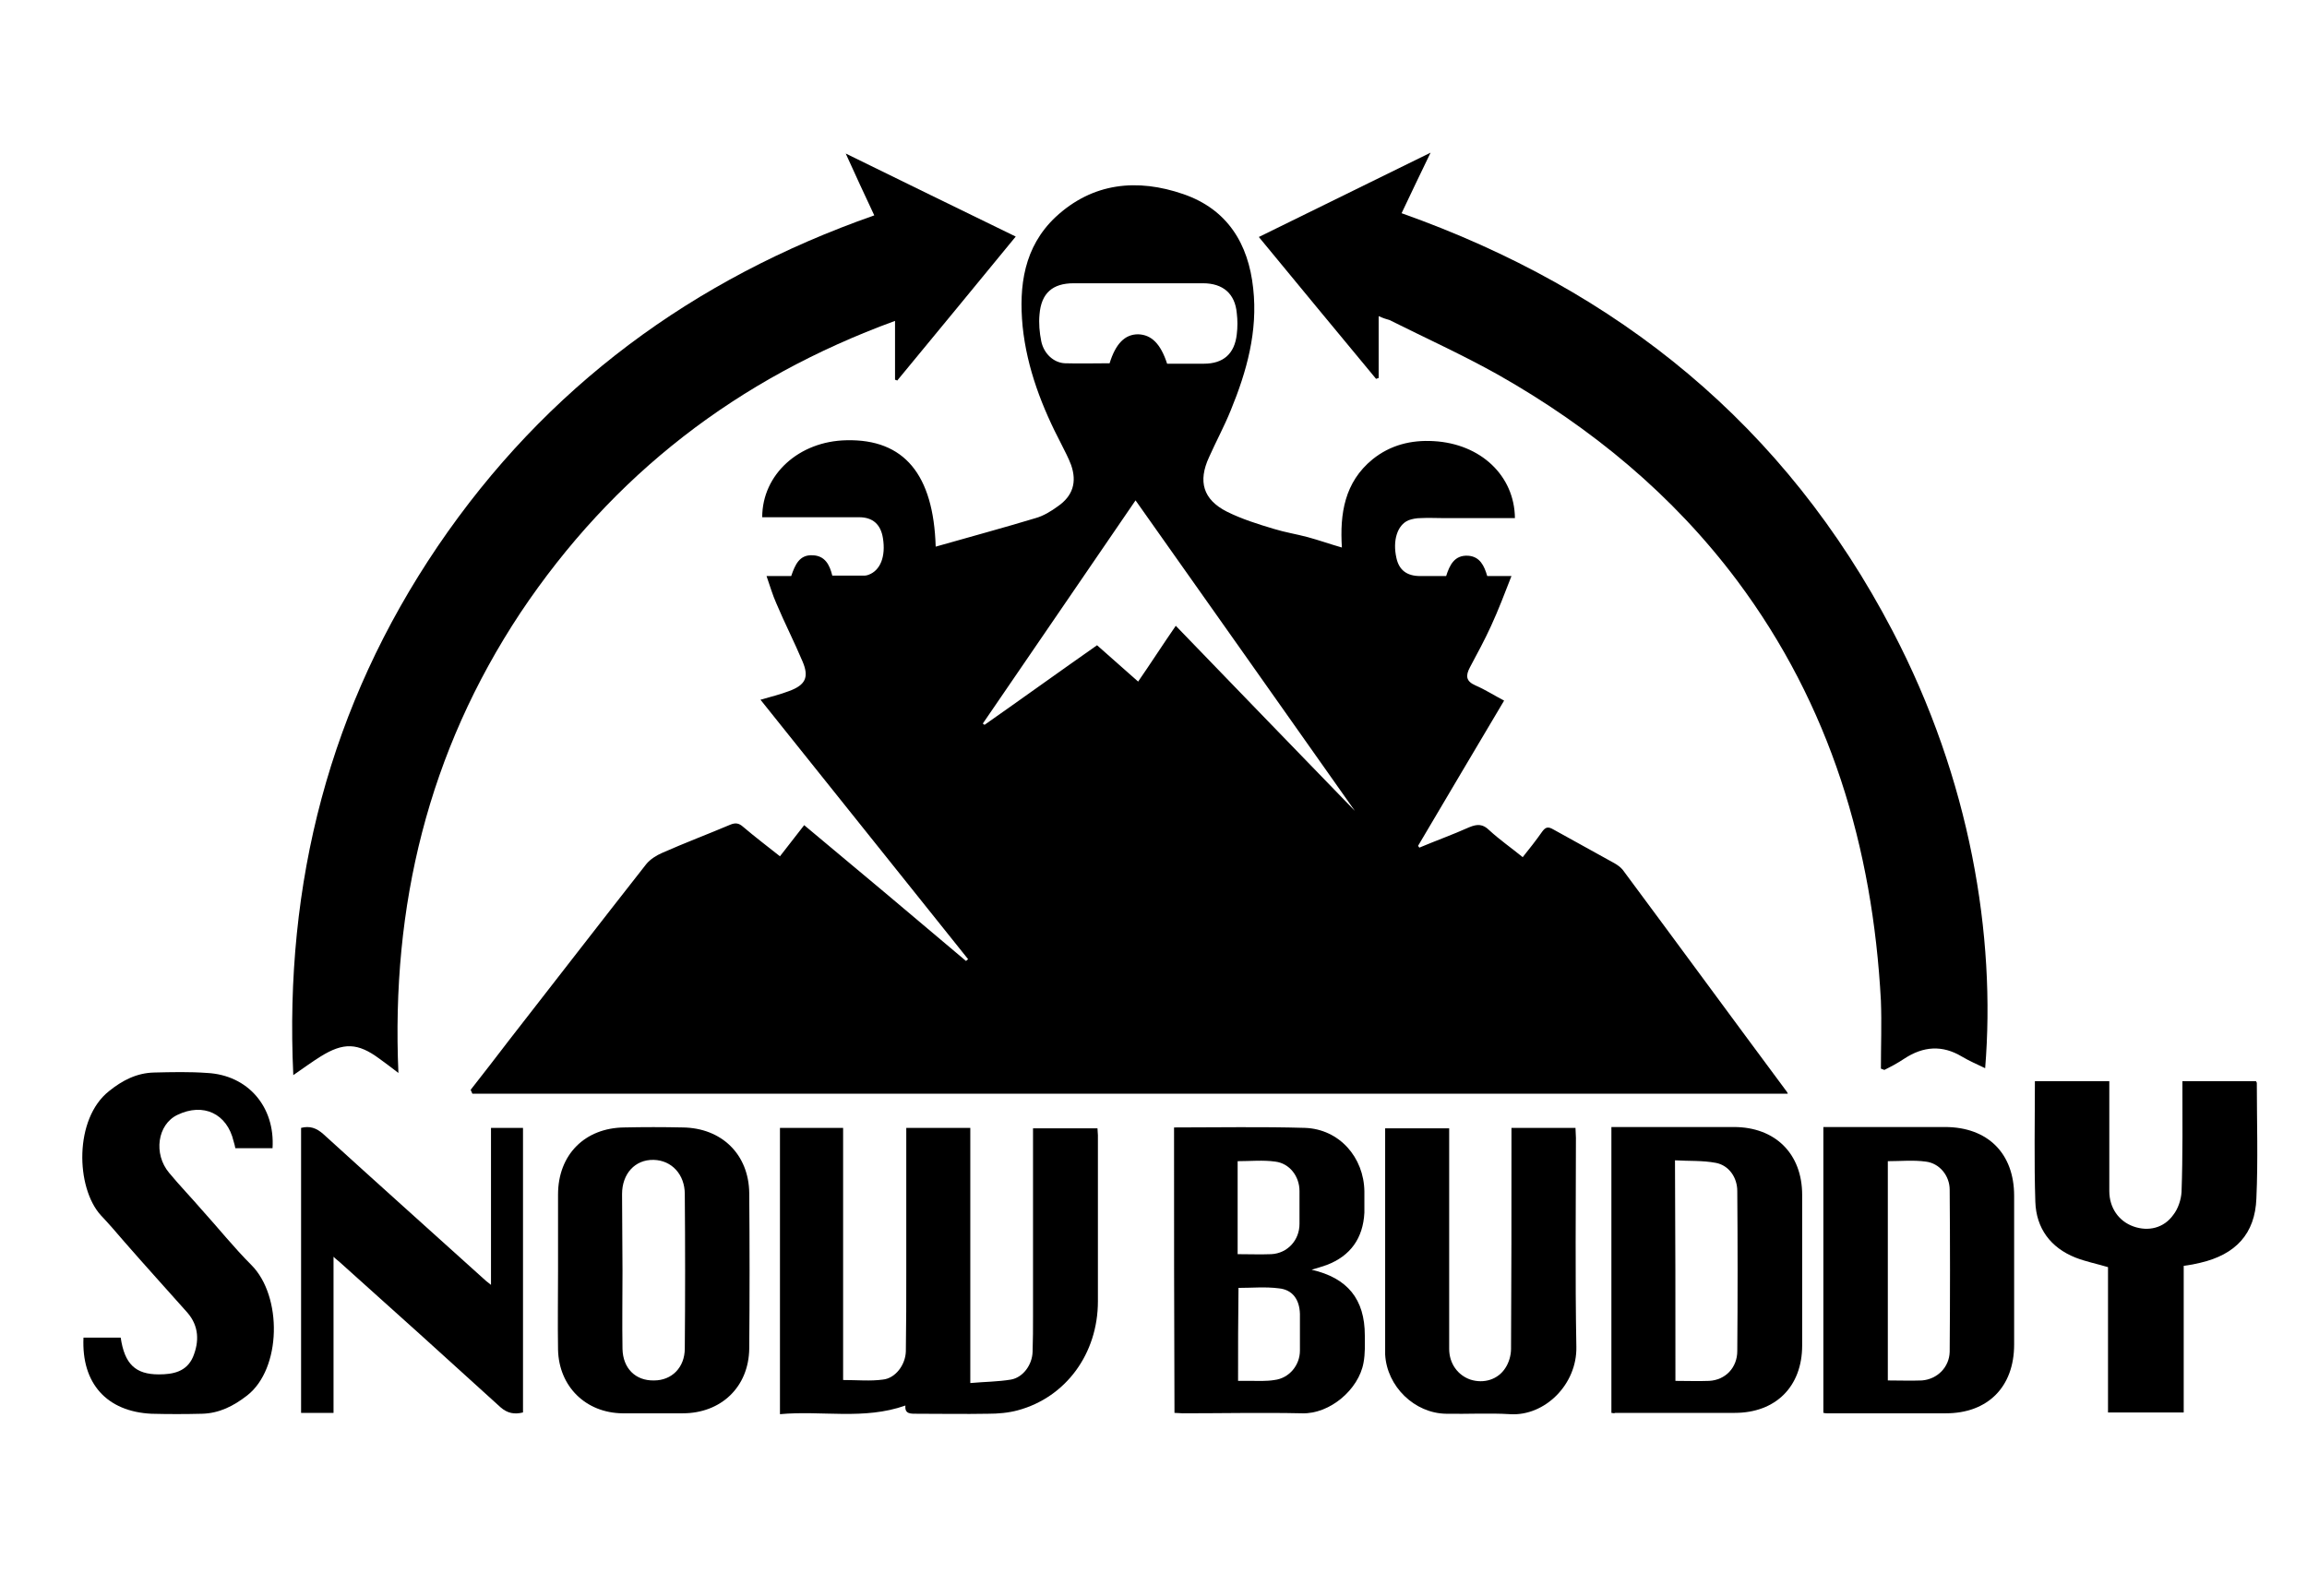 <?xml version="1.0" encoding="utf-8"?>
<!-- Generator: Adobe Illustrator 23.0.2, SVG Export Plug-In . SVG Version: 6.00 Build 0)  -->
<svg version="1.1" id="Layer_1" xmlns="http://www.w3.org/2000/svg" xmlns:xlink="http://www.w3.org/1999/xlink" x="0px" y="0px"
	 viewBox="0 0 533.3 369" style="enable-background:new 0 0 533.3 369;" xml:space="preserve">
<g>
	<g>
		<path d="M108.8,252c3-3.8,5.9-7.6,8.9-11.5c10.6-13.6,21.1-27.2,31.7-40.7c0.9-1.1,2.3-2,3.7-2.6c5.2-2.3,10.5-4.3,15.7-6.5
			c1.2-0.5,2-0.4,3,0.5c2.7,2.3,5.6,4.5,8.5,6.8c1.9-2.5,3.7-4.7,5.6-7.2c12.6,10.5,25,20.9,37.4,31.4c0.2-0.1,0.3-0.3,0.5-0.4
			c-15.9-19.9-31.9-39.9-48-60c2.4-0.7,4.5-1.2,6.6-2c3.8-1.4,4.7-3.2,3.1-6.9c-1.9-4.5-4.1-8.8-6-13.3c-0.9-2-1.5-4.1-2.3-6.4
			c2.1,0,3.9,0,5.7,0c0.9-2.6,1.9-5,5-4.8c2.8,0.1,3.9,2.2,4.5,4.7c2.5,0,5,0,7.5,0c0.3,0,0.6-0.1,0.9-0.2c2.7-1,4-4.2,3.3-8.5
			c-0.5-3.1-2.3-4.8-5.5-4.8c-6.7,0-13.3,0-20,0c-0.8,0-1.6,0-2.4,0c0-9.9,8.5-17.6,19.5-17.8c13.3-0.3,20.1,7.9,20.6,24.6
			c7.7-2.2,15.5-4.3,23.1-6.6c1.8-0.5,3.6-1.6,5.1-2.7c3.5-2.4,4.5-5.6,3.1-9.6c-0.6-1.6-1.4-3.1-2.2-4.7c-4.5-8.6-8-17.6-9-27.3
			c-0.9-9.4,0.3-18.4,7.6-25.3c8.6-8,18.9-9,29.6-5.3c10.1,3.5,15,11.4,16.1,21.8c1.1,9.9-1.5,19.2-5.2,28.2
			c-1.5,3.7-3.4,7.2-5,10.8c-2.6,5.6-1.4,9.8,4.1,12.6c3.4,1.7,7.2,2.9,10.9,4c2.6,0.8,5.2,1.2,7.8,1.9c2.6,0.7,5.1,1.6,7.9,2.4
			c-0.5-7.8,0.6-15.1,7.1-20.4c4.1-3.3,8.9-4.5,14.1-4.2c10.9,0.6,18.7,8,18.8,17.8c-5.5,0-11.1,0-16.6,0c-1.7,0-3.4-0.1-5.2,0
			c-1,0-2,0.2-2.8,0.5c-2.6,1.1-3.7,4.7-2.8,8.7c0.6,2.8,2.4,4.2,5.5,4.2c1.9,0,3.9,0,6,0c0.8-2.5,1.9-4.9,5.1-4.7
			c2.7,0.2,3.7,2.3,4.4,4.7c1.7,0,3.4,0,5.6,0c-1.6,4.1-3,7.8-4.7,11.5c-1.5,3.3-3.2,6.4-4.9,9.6c-1,1.9-1,3.2,1.3,4.2
			c2.3,1,4.3,2.3,6.6,3.5c-6.7,11.3-13.3,22.4-19.9,33.6c0.1,0.1,0.2,0.2,0.3,0.4c3.8-1.6,7.7-3,11.5-4.7c1.9-0.8,3.2-0.8,4.7,0.7
			c2.4,2.2,5,4,7.7,6.2c1.6-2,3.1-3.9,4.5-5.9c0.8-1.1,1.4-1.2,2.6-0.5c4.7,2.6,9.4,5.2,14.1,7.8c0.7,0.4,1.4,0.9,1.9,1.5
			c12.7,17.1,25.3,34.3,38,51.4c0.1,0.1,0.1,0.3,0.2,0.4c-101.4,0-202.8,0-304.1,0C109,252.5,108.9,252.2,108.8,252z M313.2,187.5
			c-16.2-23-33.4-47.3-50.7-71.8c-11.9,17.4-23.6,34.5-35.3,51.6c0.1,0.1,0.2,0.2,0.4,0.3c8.7-6.1,17.3-12.3,26-18.4
			c3.2,2.8,6.3,5.6,9.5,8.4c2.9-4.2,5.6-8.4,8.7-12.9C286.1,159.5,300.2,174.1,313.2,187.5z M269.8,84.1c2.8,0,5.6,0,8.5,0
			c4.5,0,7.1-2.3,7.6-6.8c0.2-1.6,0.2-3.3,0-4.9c-0.4-4.5-3.2-6.9-7.8-6.9c-10,0-19.9,0-29.9,0c-4.9,0-7.5,2.3-7.9,7.2
			c-0.2,2.1,0,4.2,0.4,6.2c0.6,2.9,2.9,5,5.5,5.1c3.4,0.1,6.9,0,10.3,0c1.4-4.5,3.5-6.7,6.6-6.7C266.2,77.4,268.3,79.5,269.8,84.1z"
			/>
		<path d="M318.7,73.1c0,5,0,9.7,0,14.3c-0.2,0.1-0.4,0.1-0.6,0.2c-9-10.9-18-21.7-27.1-32.8c13.2-6.5,26.1-12.8,39.7-19.5
			c-2.4,4.9-4.5,9.4-6.7,14c50.2,17.8,88.7,49.1,113.5,96.6c18,34.4,23.9,70.6,21.4,101.1c-1.9-0.9-3.7-1.7-5.4-2.7
			c-4.5-2.7-8.9-2.4-13.3,0.5c-1.5,1-3,1.8-4.6,2.6c-0.3-0.1-0.5-0.2-0.8-0.3c0-5.2,0.2-10.4,0-15.7c-1.9-35.5-11.7-68.3-33.2-97.1
			c-14.9-19.9-33.7-35.4-55.2-47.6c-8.2-4.6-16.8-8.5-25.2-12.7C320.5,73.8,319.8,73.6,318.7,73.1z"/>
		<path d="M206.9,87.8c0-4.4,0-8.8,0-13.6c-36.4,13.3-65.2,35.5-86.6,67.5C99,173.9,90.4,209.4,92.1,248.1c-1.7-1.3-3-2.3-4.4-3.3
			c-5-3.7-8.3-3.8-13.6-0.5c-2.1,1.3-4.1,2.8-6.3,4.3c-2.1-44.5,8.4-85.4,33.4-122.3c25-36.8,59-61.8,100.9-76.5
			c-2.2-4.7-4.3-9.2-6.6-14.3c13.3,6.5,26.1,12.8,39.3,19.2C225.6,65.9,216.5,77,207.4,88C207.3,87.9,207.1,87.9,206.9,87.8z"/>
		<path d="M209.3,325c-9.6,3.4-19.3,1.1-29,2c0-22.2,0-44.1,0-66.2c4.8,0,9.6,0,14.6,0c0,19.4,0,38.8,0,58.3c3.3,0,6.3,0.3,9.2-0.1
			c2.9-0.3,5.2-3.4,5.3-6.5c0.1-6.2,0.1-12.4,0.1-18.6c0-10.1,0-20.2,0-30.3c0-0.9,0-1.8,0-2.8c5,0,9.8,0,14.8,0c0,19.5,0,39,0,59
			c3.3-0.3,6.4-0.3,9.4-0.8c2.8-0.5,4.9-3.4,5-6.4c0.1-2.8,0.1-5.5,0.1-8.3c0-13.6,0-27.1,0-40.7c0-0.9,0-1.8,0-2.7
			c5.1,0,9.9,0,14.9,0c0,0.6,0.1,1.1,0.1,1.6c0,12.8,0,25.6,0,38.4c0,12.1-7.4,22.2-18.5,25.2c-2.2,0.6-4.6,0.8-6.9,0.8
			c-5.5,0.1-10.9,0-16.4,0C210.5,326.9,209.1,327,209.3,325z"/>
		<path d="M271.4,260.7c10.2,0,20.3-0.2,30.3,0.1c7.9,0.3,13.6,6.8,13.7,14.7c0,1.6,0,3.3,0,4.9c-0.3,5.9-3.2,10-8.7,12.1
			c-1.1,0.4-2.2,0.7-3.5,1.1c8.3,1.9,12.3,6.8,12.3,15.2c0,2.1,0.1,4.2-0.3,6.3c-1.1,6.2-7.8,11.9-14.2,11.7c-9.2-0.2-18.4,0-27.6,0
			c-0.6,0-1.2-0.1-1.9-0.1C271.4,304.7,271.4,282.8,271.4,260.7z M286.2,319.3c1,0,1.9,0,2.8,0c1.9,0,3.8,0.1,5.6-0.2
			c3.4-0.4,5.9-3.4,5.9-6.8c0-2.8,0-5.7,0-8.5c-0.1-3.3-1.7-5.6-4.9-5.9c-3.1-0.4-6.2-0.1-9.3-0.1
			C286.2,304.9,286.2,312,286.2,319.3z M286.1,290c2.7,0,5.3,0.1,7.8,0c3.7-0.2,6.5-3.2,6.5-7c0-2.5,0-5.1,0-7.6
			c0-3.4-2.3-6.4-5.6-6.8c-2.8-0.4-5.8-0.1-8.7-0.1C286.1,275.6,286.1,282.7,286.1,290z"/>
		<path d="M504.5,250c5.9,0,11.4,0,17,0c0.1,0.2,0.2,0.3,0.2,0.4c0,8.9,0.3,17.8-0.1,26.7c-0.3,8.2-4.8,13-13,14.9
			c-1.2,0.3-2.3,0.5-3.8,0.7c0,11.2,0,22.5,0,33.9c-5.9,0-11.6,0-17.5,0c0-11.3,0-22.6,0-33.6c-2.7-0.8-5.2-1.3-7.5-2.2
			c-5.8-2.3-9.1-6.8-9.3-12.9c-0.3-9.3-0.1-18.5-0.1-27.9c5.6,0,11.3,0,17.2,0c0,1.7,0,3.3,0,5c0,6.8,0,13.6,0,20.4
			c0,3.9,2.2,7,5.6,8.2c3.4,1.2,7,0.4,9.2-2.7c1.1-1.4,1.8-3.5,1.9-5.3C504.6,267.1,504.5,258.7,504.5,250z"/>
		<path d="M421.5,326.7c0-22,0-43.9,0-66.1c0.7,0,1.4,0,2,0c8.7,0,17.4,0,26.1,0c9.9,0,16,6.1,16,15.9c0,11.5,0,22.9,0,34.4
			c0,9.8-6.1,15.9-15.8,15.9c-9.1,0-18.3,0-27.4,0C422.2,326.8,422,326.8,421.5,326.7z M436.4,319.2c2.7,0,5.3,0.1,7.9,0
			c3.6-0.3,6.3-3.1,6.4-6.6c0.1-12.5,0.1-25,0-37.5c0-3.2-2.3-6.1-5.5-6.5c-2.9-0.4-5.9-0.1-8.8-0.1
			C436.4,285.4,436.4,302.2,436.4,319.2z"/>
		<path d="M372.5,326.7c0-22,0-43.9,0-66.1c0.7,0,1.3,0,1.8,0c8.8,0,17.7,0,26.5,0c9.6,0,15.8,6.2,15.8,15.7c0,11.6,0,23.2,0,34.8
			c0,9.5-6.1,15.6-15.6,15.6c-9.2,0-18.4,0-27.6,0C373.2,326.8,372.9,326.8,372.5,326.7z M387.3,319.3c2.7,0,5.3,0.1,7.8,0
			c3.8-0.2,6.5-3.1,6.5-6.9c0.1-12.3,0.1-24.7,0-37c0-3.1-1.9-5.9-4.9-6.5c-3.1-0.6-6.3-0.4-9.5-0.6
			C387.3,285.4,387.3,302.2,387.3,319.3z"/>
		<path d="M129,293.7c0-5.8,0-11.7,0-17.5c0-9.2,6.2-15.4,15.3-15.5c4.5-0.1,9-0.1,13.5,0c9,0.1,15.3,6.2,15.4,15.2
			c0.1,12,0.1,24,0,35.9c-0.1,8.9-6.5,15-15.4,15c-4.6,0-9.3,0-13.9,0c-8.5-0.1-14.7-6.2-14.9-14.7C128.9,306,129,299.9,129,293.7z
			 M143.9,293.9c0,6-0.1,12,0,18c0.1,4.5,3,7.4,7.3,7.3c4.1,0,7.1-3,7.1-7.4c0.1-11.9,0.1-23.8,0-35.7c0-4.5-3-7.8-7.2-7.9
			c-4.3-0.1-7.3,3.2-7.3,7.9C143.8,282.1,143.9,288,143.9,293.9z"/>
		<path d="M19.3,309.3c3,0,5.8,0,8.6,0c0.9,6.1,3.4,8.5,8.8,8.5c3.3,0,6.4-0.6,7.9-4c1.5-3.6,1.4-7.2-1.3-10.3
			c-4.8-5.4-9.7-10.8-14.5-16.3c-1.8-2.1-3.6-4.2-5.5-6.2c-5.8-6.4-6.2-22.3,1.9-28.7c3.1-2.5,6.4-4.2,10.4-4.3
			c4.1-0.1,8.2-0.2,12.3,0.1c9.4,0.5,15.7,7.8,15.1,17.4c-2.8,0-5.6,0-8.6,0c-0.1-0.5-0.2-1-0.4-1.6c-1.5-6.4-7-9-13-6.1
			c-4.6,2.2-5.6,9-1.9,13.4c2.4,2.9,5.1,5.7,7.6,8.6c3.8,4.2,7.4,8.7,11.4,12.7c7.2,7.2,7,24-1,30.2c-3.1,2.4-6.4,4.1-10.4,4.2
			c-3.9,0.1-7.8,0.1-11.7,0C24.7,326.4,18.8,319.9,19.3,309.3z"/>
		<path d="M349.4,260.8c5.1,0,9.9,0,14.8,0c0,0.8,0.1,1.5,0.1,2.3c0,16.1-0.2,32.2,0.1,48.3c0.2,8.7-7.3,16.1-15.3,15.6
			c-4.9-0.3-9.9,0-14.8-0.1c-7.3-0.1-13.7-6.3-14.1-13.7c0-0.6,0-1.2,0-1.8c0-16.8,0-33.5,0-50.5c4.9,0,9.7,0,14.8,0
			c0,0.8,0,1.7,0,2.5c0,16.2,0,32.3,0,48.5c0,3.4,2,6.1,4.9,7.1c3.1,1,6.4,0,8.1-2.7c0.8-1.2,1.3-2.9,1.3-4.4
			c0.1-16.2,0.1-32.3,0.1-48.5C349.4,262.5,349.4,261.7,349.4,260.8z"/>
		<path d="M113.5,297.1c0-12.4,0-24.3,0-36.3c2.5,0,4.9,0,7.4,0c0,22,0,43.9,0,65.8c-2,0.5-3.6,0.2-5.2-1.2
			c-12.3-11.2-24.6-22.3-37-33.4c-0.4-0.4-0.9-0.7-1.6-1.4c0,12.3,0,24.1,0,36.1c-2.6,0-4.9,0-7.5,0c0-21.9,0-43.9,0-65.9
			c2-0.5,3.5,0,5.1,1.4c12.3,11.2,24.7,22.3,37,33.4C112.1,296,112.6,296.4,113.5,297.1z"/>
	</g>
</g>
</svg>
